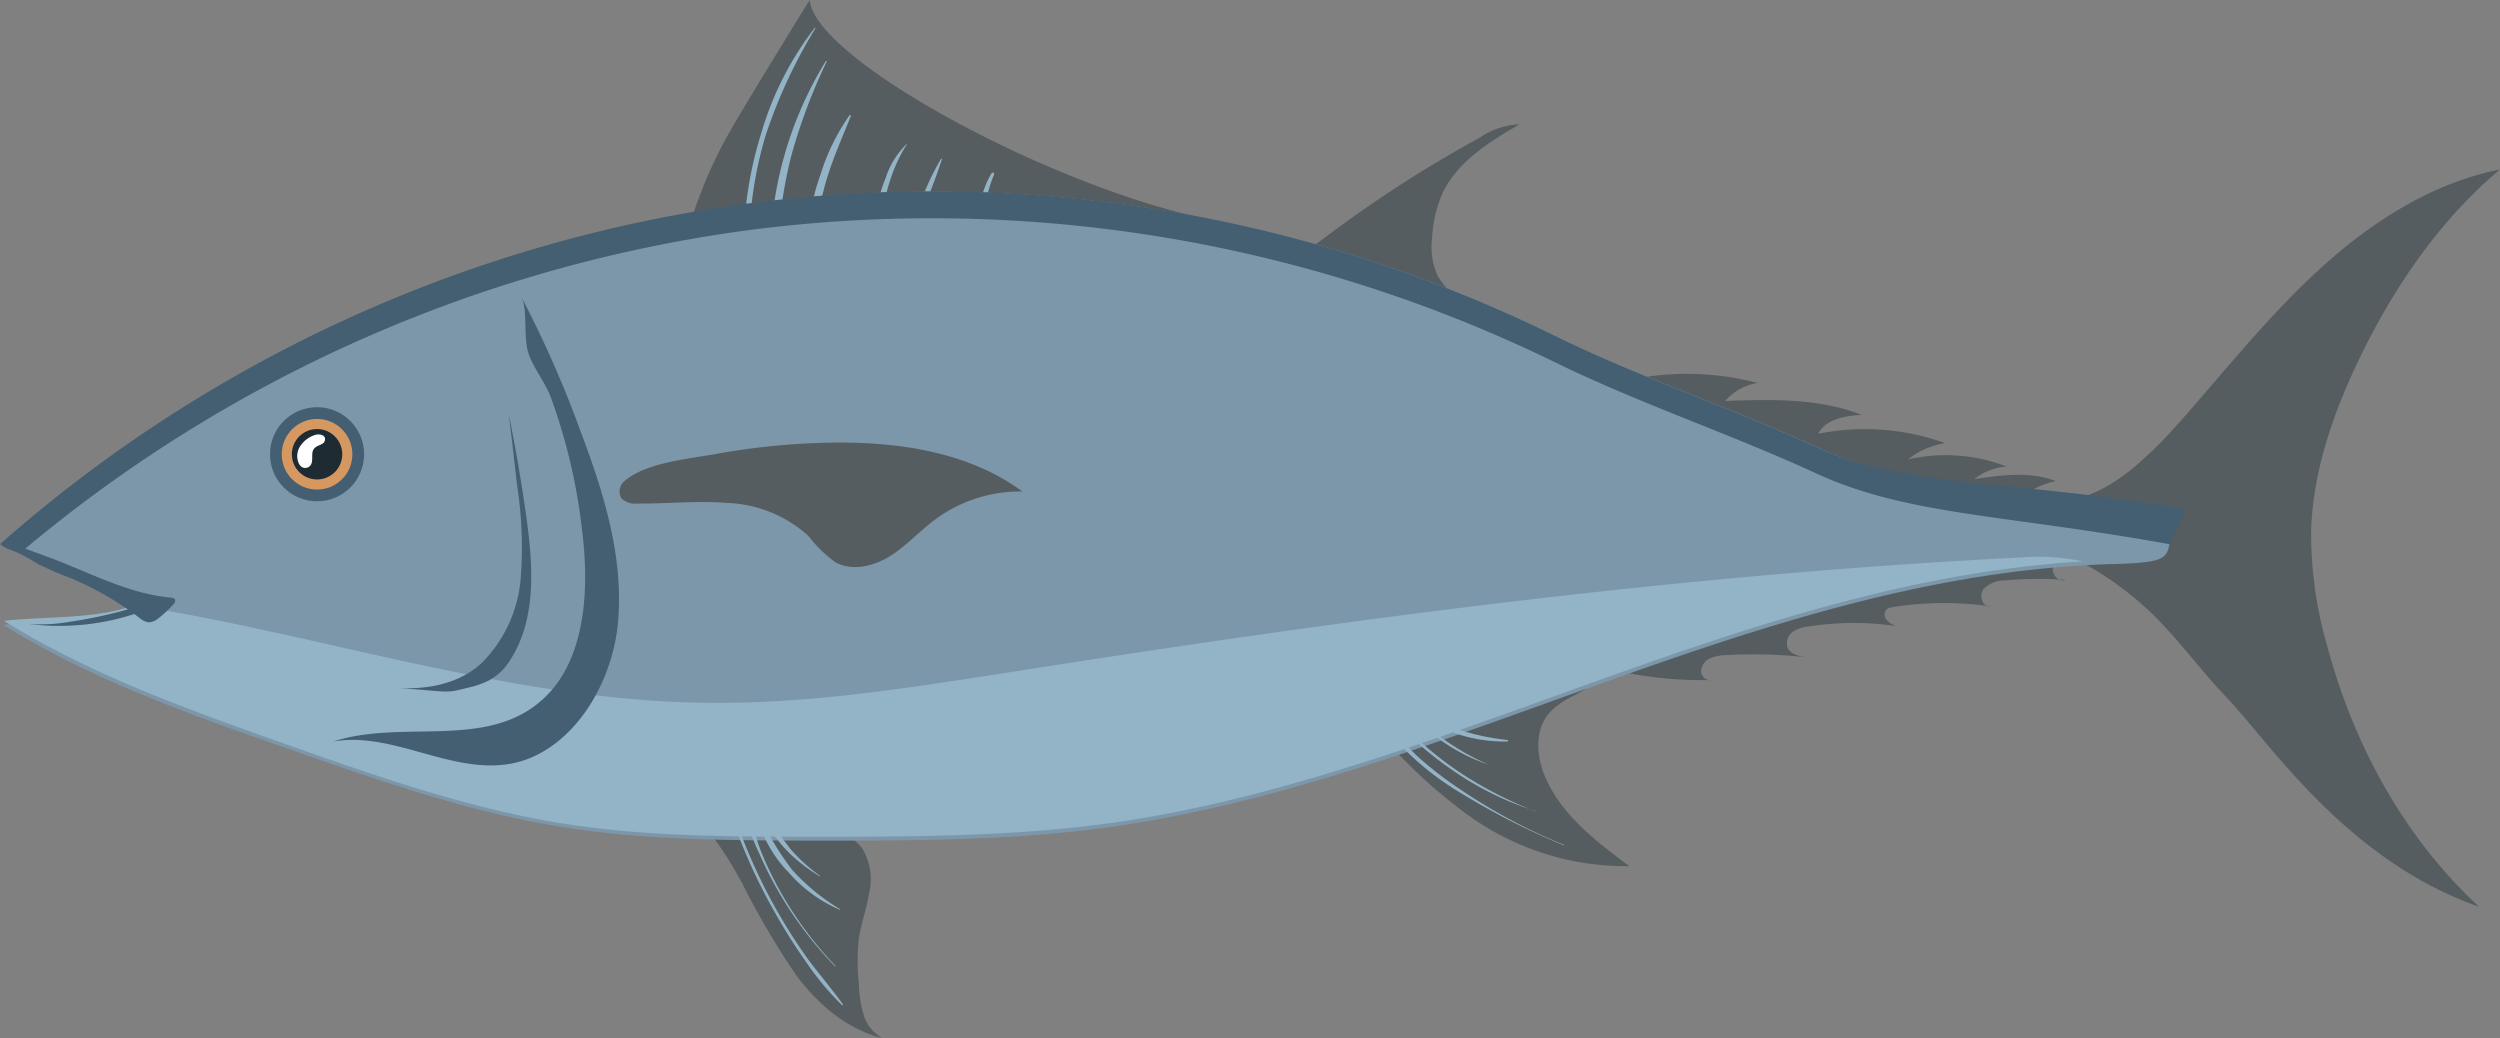 <svg xmlns="http://www.w3.org/2000/svg" viewBox="0 0 244.91 101.69"><rect x="0" y="0" width="244.91" height="101.69" fill="#808080" stroke="none"/><defs><style>.cls-1{isolation:isolate;}.cls-2{mix-blend-mode:overlay;}.cls-3{fill:#555d60;}.cls-4{fill:#93b3c6;}.cls-5{fill:#7d97aa;}.cls-6{fill:#445e72;}.cls-7{fill:#d69861;}.cls-8{fill:#1f2b33;}.cls-9{fill:#fff;}</style></defs><g class="cls-1"><g id="Capa_2" data-name="Capa 2"><g id="Capa_1-2" data-name="Capa 1"><g class="cls-2"><path class="cls-3" d="M119.82,21.76c1.05.18,2.07.49,3.1.74-1,2.64-3.64,4.24-6.18,5.45a34.86,34.86,0,0,1-7.84,2.78,48.54,48.54,0,0,1-7.81.8q-14.7.64-29.42.5A7.78,7.78,0,0,1,68,31.39c-2.89-1.54-1.26-6.34-.6-8.77a44.61,44.61,0,0,1,4.12-9.77c1-1.8,6.7-11.12,7.81-12.85C79.71,5.85,104.08,19,119.82,21.76Z"/><path class="cls-4" d="M79.83,2.71A31.13,31.13,0,0,0,74.59,13a37.72,37.72,0,0,0-1.33,5.77c-.14.92-.25,1.85-.32,2.79a9.3,9.3,0,0,0,0,2.93.2.2,0,0,0,.38,0,13.63,13.63,0,0,0,.15-2.64c.06-1,.17-2.07.32-3.1A38.47,38.47,0,0,1,75,13.28,50.62,50.62,0,0,1,79.89,2.76s0-.08-.06,0"/><path class="cls-4" d="M80.93,5.94A36.76,36.76,0,0,0,75.45,25.4a.34.34,0,0,0,.67,0,47.86,47.86,0,0,1,1.36-10A55.83,55.83,0,0,1,81,6h0"/><path class="cls-4" d="M83.24,11.26a21,21,0,0,0-2.88,5.9,19.56,19.56,0,0,0-1.17,6.46.18.18,0,0,0,.35.05c.53-2.1.86-4.24,1.51-6.32s1.51-4,2.31-6c0-.07-.07-.1-.12-.05"/><path class="cls-4" d="M88.84,14.09a8.23,8.23,0,0,0-2.09,3.37,14.22,14.22,0,0,0-1,4.2.2.2,0,0,0,.39.05c.46-1.23.58-2.59,1-3.85a15.24,15.24,0,0,1,1.71-3.74s0,0,0,0Z"/><path class="cls-4" d="M92.21,15.52a25.85,25.85,0,0,0-2.58,6c0,.16.19.27.27.12a54.4,54.4,0,0,0,2.38-6.06s0-.07-.07,0Z"/><path class="cls-4" d="M97.12,17A8.59,8.59,0,0,0,96,20.24c0,.14.22.22.28.08.44-1,.63-2.16,1.1-3.2.07-.16-.16-.31-.24-.14Z"/><path class="cls-3" d="M145.09,13.4a7.48,7.48,0,0,1,3.77-1.22c-3,1.74-6.1,3.66-7.56,6.78a12.22,12.22,0,0,0-1,4.34,6.89,6.89,0,0,0,.53,3.71,6.67,6.67,0,0,0,1.7,1.93,19.59,19.59,0,0,0,2.59,1.84c.65.38,1.4.85,1.46,1.6a2,2,0,0,1-.86,1.51,8.83,8.83,0,0,1-5.11,1.83,21.08,21.08,0,0,1-5.47-.58,66.58,66.58,0,0,1-8.42-2.36c-1.87-.67-4-1.93-2.94-4.25.91-2.1,4-3.77,5.81-5.11q3.47-2.62,7.11-5,4.1-2.67,8.39-5Z"/><path class="cls-3" d="M172.2,37.51A5.38,5.38,0,0,0,169,39.28c4.51-.16,9.18-.29,13.38,1.36-1.62.11-3.54.4-4.26,1.85a23.32,23.32,0,0,1,12.44.92A7.73,7.73,0,0,0,186.93,45a16.63,16.63,0,0,1,9.67.71,5.76,5.76,0,0,0-3.2,1.23c2.68-.4,5.5-.79,8,.2a7.05,7.05,0,0,0-3.93,2.2,16.07,16.07,0,0,1-2.09,2.4c-1.4,1.05-3.3,1-5.05.92a114.31,114.31,0,0,1-16.73-1.83A44.09,44.09,0,0,1,158,44.66c-1.12-.74-2.31-1.79-2.19-3.13.21-2.37,3.66-4.37,5.79-4.66a27.24,27.24,0,0,1,10.56.64Z"/><path class="cls-3" d="M157.71,65.55a37.88,37.88,0,0,0,10.06,1.06.9.9,0,0,1-1.12-.83,1.43,1.43,0,0,1,.85-1.27,4.06,4.06,0,0,1,1.58-.33,46.52,46.52,0,0,1,7.83.21c-.71-.11-1.56-.31-1.81-1a1.4,1.4,0,0,1,.64-1.57,4,4,0,0,1,1.75-.49,27.83,27.83,0,0,1,8.2,0,2.36,2.36,0,0,1-.92-.66.8.8,0,0,1,.07-1,1.15,1.15,0,0,1,.52-.18,31.54,31.54,0,0,1,9.65-.08c-.76.11-1.17-1-.72-1.67a2.79,2.79,0,0,1,2.06-.87,36.17,36.17,0,0,1,6-.06c-.66.25-1.38-.51-1.24-1.2a1.56,1.56,0,0,1,1.58-1.12,33.51,33.51,0,0,0-7.75.14c-5.73.54-11.47,1.08-17.19,1.74a106.51,106.51,0,0,0-15.08,2.57c-2.68.72-5.53,1.77-7,4.12-1,1.62.69,2.21,2.06,2.55Z"/><path class="cls-3" d="M213.39,41.5c4.53-5.11,8.78-10.5,13.82-15.11s11-8.46,17.7-9.79c-6.06,5.1-10.59,11.82-14,19-2.43,5.15-4.32,10.66-4.5,16.35A39.41,39.41,0,0,0,228,63.34c2.58,9.62,7.53,18.73,14.86,25.49-13.08-4.58-20.58-16.19-24.74-20.51-2.46-2.57-4.55-5.47-7.09-8a31.52,31.52,0,0,0-10.27-6.72c-1.39-.55-3.24-1.43-2.67-3.27.38-1.21,1.31-1.22,2.4-1.17,3.34.13,6.1-1.33,8.62-3.43a40.13,40.13,0,0,0,4.29-4.26Z"/><path class="cls-3" d="M132.11,67.85a50.08,50.08,0,0,0,11.71,12,26.35,26.35,0,0,0,15.79,5c-3.24-2.41-6.62-5-8.22-8.7-.87-2-1.08-4.55.33-6.23s3.66-2,5-3.51A26.27,26.27,0,0,0,139.5,63a8.06,8.06,0,0,0-4.26,1.67,3.45,3.45,0,0,0-.92,4.18c.08.13.22.27.36.21s-.07-.33-.11-.18l-2.46-1Z"/><path class="cls-3" d="M72.61,86.33A78,78,0,0,0,78,95.54c2.12,2.84,5,5.32,8.43,6.15a3.91,3.91,0,0,1-1.83-2.28,11.79,11.79,0,0,1-.46-3,21.06,21.06,0,0,1,0-4.49c.23-1.5.77-2.94,1-4.43a5.86,5.86,0,0,0-.68-4.39,7.09,7.09,0,0,0-2.11-1.77A35.42,35.42,0,0,0,71,76.86a7.89,7.89,0,0,0-4,0c-.34.11-1.12.46-1.18.89s.12.28.4.58c.71.76,1.75,1.37,2.48,2.21a33.18,33.18,0,0,1,3.91,5.83Z"/><path class="cls-5" d="M.1,53.34A138.15,138.15,0,0,1,152.22,32.86c8.4,4.11,17.33,7.08,25.83,11,9,4.13,18.77,3.26,35.13,6.3-1.38,4.34.83,4.9-6.27,5.1-33.95,1-64,20.5-96.62,25.53-10.25,1.59-20.66,1.57-31,1.56C71.17,82.32,63,82.3,55,81c-9.2-1.47-18-4.58-26.84-7.67C18.62,70,8.94,66.58.32,61.21c3.87-.47,10-.09,13.4-1.85-4.06-2.55-9.2-4.1-13.62-6"/><path class="cls-3" d="M81,43.37c6.7-.15,13.76.81,19.16,4.78a14,14,0,0,0-8.57,2.76c-1.52,1.13-2.8,2.57-4.4,3.57s-3.72,1.51-5.37.59a13,13,0,0,1-2.62-2.56,12.49,12.49,0,0,0-8-3.24c-2.91-.24-5.84.09-8.77.06a1.93,1.93,0,0,1-1.56-.52,1.33,1.33,0,0,1,.35-1.72c2.13-1.79,6.24-2.13,8.87-2.61A69.54,69.54,0,0,1,81,43.37Z"/><path class="cls-5" d="M213.18,50.14c-16.36-3-26.16-2.17-35.13-6.3-8.5-3.9-17.43-6.87-25.83-11A138.15,138.15,0,0,0,.1,53.34c2.48,1.08,5.19,2,7.81,3.13.39-1.5,0-3.41,1.08-4.78,1.45-1.88,3.75-2.85,5.95-3.72C52.81,33,95.38,24.82,134.25,37c9,2.83,17.69,6.7,26.81,9.15,8.57,2.3,17.42,3.3,26.23,4.3l25.23,2.86a20.86,20.86,0,0,1,.66-3.17"/><path class="cls-6" d="M73,22.59a139.14,139.14,0,0,1,79.17,12.82c8.4,4.12,17.33,7.08,25.83,11,8.87,4.08,18.54,4,34.57,6.91.1-.65,1.25-2.35,1.57-3.38-16.36-3-27.16-2-36.14-6.12-8.5-3.9-17.43-6.87-25.83-11A138.15,138.15,0,0,0,0,53.31l2,.84A139.13,139.13,0,0,1,73,22.59"/><path class="cls-4" d="M204.07,55a21.21,21.21,0,0,0-6.06-.39c-33,1.65-65.77,6-98.4,11.14C89.5,67.31,79.34,69,69.1,68.85c-18.95-.24-37.32-6.61-56-9.57C9.63,60.68,4,60.38.39,60.82,9,66.19,18.69,69.6,28.27,73c8.79,3.1,17.64,6.2,26.84,7.67,8,1.27,16.13,1.29,24.22,1.3,10.37,0,20.78,0,31-1.56C142,75.49,171.3,56.93,204.07,55Z"/><path class="cls-6" d="M57,51.78c.8,6.09.36,13.25-4.14,17-5.48,4.61-13.58,1.68-20.23,3.87C38.39,71.6,44.18,75.86,50,74.82s10-7.53,10.55-13.95-1.46-12.76-3.72-18.74a107.88,107.88,0,0,0-5.76-13.05c.68,1.27.13,4.15.78,5.76.56,1.41,1.5,2.55,2.08,4A55.87,55.87,0,0,1,57,51.78Z"/><path class="cls-6" d="M47.14,65A13.24,13.24,0,0,0,51,56.78a39.46,39.46,0,0,0-.35-9.27q-.39-3.46-.8-6.91c.67,3.34,1.25,6.71,1.72,10.1.66,4.77,1,10-1.62,14a5.44,5.44,0,0,1-2,1.93,8.65,8.65,0,0,1-2.16.75c-2.24.58-1.56.39-7,0,3,.22,6.14-.37,8.34-2.38Z"/><path class="cls-6" d="M1,53.85a13.75,13.75,0,0,1,2.64,1.36,32.21,32.21,0,0,0,3.25,1.41,30.55,30.55,0,0,1,6.76,3.9,1.73,1.73,0,0,0,.93.45,1.53,1.53,0,0,0,.94-.4A11,11,0,0,0,17,59.18a.44.44,0,0,0,.16-.39c0-.18-.28-.23-.47-.25-3.6-.33-6.93-1.95-10.28-3.31-1.31-.54-2.64-1-4-1.51a5.59,5.59,0,0,0-1.94-.6c-.9.11.21.64.5.73Z"/><path class="cls-6" d="M14,59.26a2.46,2.46,0,0,1,.14.55A23.8,23.8,0,0,1,2.78,61.12a16.26,16.26,0,0,0,4.06-.21A43.78,43.78,0,0,0,11.4,60c.87-.22,1.72-.47,2.57-.74Z"/><path class="cls-4" d="M82.6,98.43c-1.09-1.54-2.36-3-3.46-4.48a54.14,54.14,0,0,1-7.56-15.14.14.14,0,0,0-.27.08A54.13,54.13,0,0,0,75.86,89.3a53,53,0,0,0,3,4.78,27.87,27.87,0,0,0,3.63,4.39s.08,0,.06,0Z"/><path class="cls-4" d="M81.86,94.64a36.41,36.41,0,0,1-5.24-7,34.45,34.45,0,0,1-1.91-3.85c-.57-1.37-.94-2.8-1.48-4.18a.13.13,0,0,0-.25.07,20.73,20.73,0,0,0,1.43,4,37.46,37.46,0,0,0,7.4,11s.08,0,0,0Z"/><path class="cls-4" d="M82.3,89.07a20.61,20.61,0,0,1-4.71-3.87A27.73,27.73,0,0,1,74.46,80c-.08-.14-.29,0-.26.11a12.23,12.23,0,0,0,3.09,5.39,13.75,13.75,0,0,0,5,3.63s.06,0,0-.06Z"/><path class="cls-4" d="M80.35,85.82a17.51,17.51,0,0,1-2.89-2.62A36.89,36.89,0,0,1,75.24,80c-.09-.13-.35-.06-.28.12.9,2.42,3.2,4.44,5.36,5.74,0,0,.07,0,0-.06Z"/><path class="cls-4" d="M153.22,82.77a54.9,54.9,0,0,1-10-5.33A35.73,35.73,0,0,1,138.76,74a45.22,45.22,0,0,1-3.73-4.1c-.12-.14-.36,0-.26.2a27.91,27.91,0,0,0,8.09,7.44,72,72,0,0,0,10.35,5.28Z"/><path class="cls-4" d="M150.43,79.49a39.41,39.41,0,0,1-7.6-3.94,35.18,35.18,0,0,1-3.42-2.66c-1-.93-1.95-2-3-3-.11-.09-.32,0-.22.17a17.92,17.92,0,0,0,3,3,35.31,35.31,0,0,0,3.39,2.59,30.09,30.09,0,0,0,7.84,3.8v0Z"/><path class="cls-4" d="M145.74,74.87a24.34,24.34,0,0,1-6.5-4.21.1.1,0,0,0-.14.15,17.86,17.86,0,0,0,6.64,4.07Z"/><path class="cls-4" d="M147.63,72.49a23.38,23.38,0,0,1-4.31-.88,31.1,31.1,0,0,1-4-1.7.14.14,0,0,0-.15.24,14.74,14.74,0,0,0,8.5,2.49c.09,0,.09-.14,0-.15Z"/><circle class="cls-6" cx="31.06" cy="44.5" r="4.61"/><circle class="cls-7" cx="31.06" cy="44.5" r="3.46"/><circle class="cls-8" cx="31.06" cy="44.5" r="2.47"/><path class="cls-9" d="M29.41,43.71a1.74,1.74,0,0,0-.14,1.68.93.93,0,0,0,.31.37.66.66,0,0,0,.85-.19c.31-.45,0-1.15.31-1.58s.92-.36,1.07-.79c.2-.62-.57-.72-.95-.59a2.74,2.74,0,0,0-1.45,1.1Z"/></g></g></g></g></svg>
